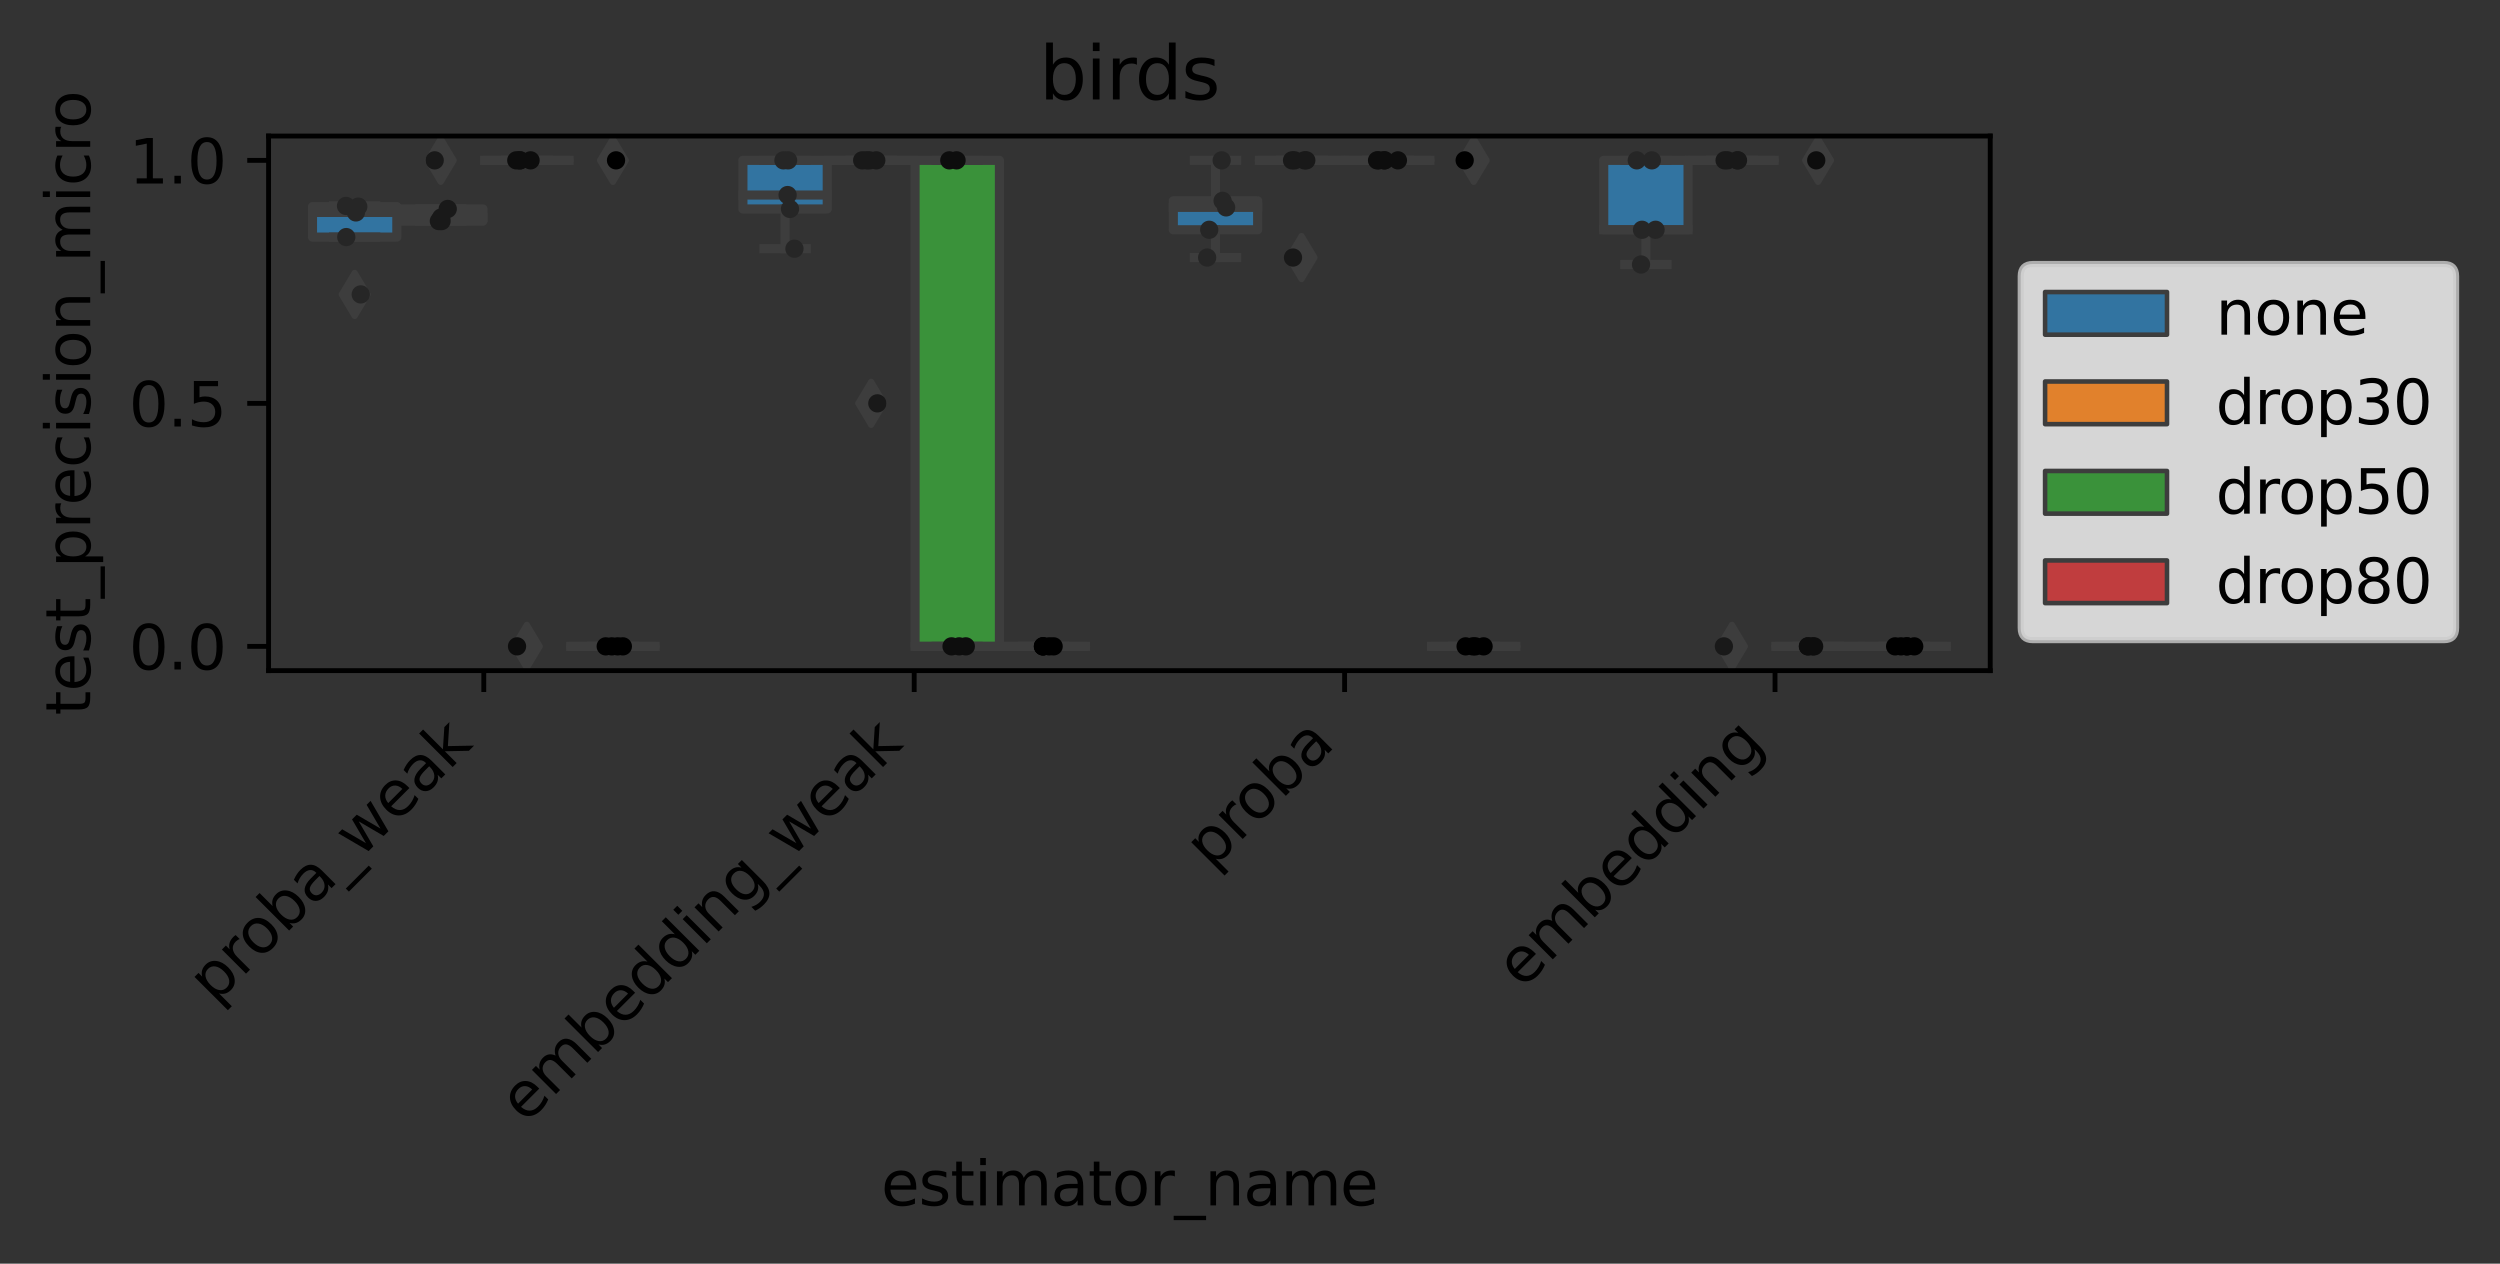 <?xml version="1.0" encoding="utf-8" standalone="no"?>
<!DOCTYPE svg PUBLIC "-//W3C//DTD SVG 1.1//EN"
  "http://www.w3.org/Graphics/SVG/1.1/DTD/svg11.dtd">
<svg xmlns:xlink="http://www.w3.org/1999/xlink" width="410.115pt" height="207.303pt" viewBox="0 0 410.115 207.303" xmlns="http://www.w3.org/2000/svg" version="1.1">
 <rect x="0" y="0" width="410.115" height="207.303" fill="#333333" stroke="none"/>
 <defs>
  <style type="text/css">*{stroke-linejoin: round; stroke-linecap: butt}</style>
 </defs>
 <g id="figure_1">
  <g id="patch_1">
   <path d="M 0 207.303 
L 410.115 207.303 
L 410.115 0 
L 0 0 
L 0 207.303 
z
" style="fill: none"/>
  </g>
  <g id="axes_1">
   <g id="patch_2">
    <path d="M 44.059 110.018 
L 326.488 110.018 
L 326.488 22.318 
L 44.059 22.318 
L 44.059 110.018 
z
" style="fill: none"/>
   </g>
   <g id="patch_3">
    <path d="M 51.261 38.893 
L 65.1 38.893 
L 65.1 33.898 
L 51.261 33.898 
L 51.261 38.893 
z
" clip-path="url(#pdf5a4c533c)" style="fill: #3274a1; stroke: #3d3d3d; stroke-width: 1.5; stroke-linejoin: miter"/>
   </g>
   <g id="patch_4">
    <path d="M 65.383 36.27 
L 79.222 36.27 
L 79.222 34.277 
L 65.383 34.277 
L 65.383 36.27 
z
" clip-path="url(#pdf5a4c533c)" style="fill: #e1812c; stroke: #3d3d3d; stroke-width: 1.5; stroke-linejoin: miter"/>
   </g>
   <g id="patch_5">
    <path d="M 79.504 26.304 
L 93.343 26.304 
L 93.343 26.304 
L 79.504 26.304 
L 79.504 26.304 
z
" clip-path="url(#pdf5a4c533c)" style="fill: #3a923a; stroke: #3d3d3d; stroke-width: 1.5; stroke-linejoin: miter"/>
   </g>
   <g id="patch_6">
    <path d="M 93.626 106.032 
L 107.465 106.032 
L 107.465 106.032 
L 93.626 106.032 
L 93.626 106.032 
z
" clip-path="url(#pdf5a4c533c)" style="fill: #c03d3e; stroke: #3d3d3d; stroke-width: 1.5; stroke-linejoin: miter"/>
   </g>
   <g id="patch_7">
    <path d="M 121.868 34.277 
L 135.708 34.277 
L 135.708 26.304 
L 121.868 26.304 
L 121.868 34.277 
z
" clip-path="url(#pdf5a4c533c)" style="fill: #3274a1; stroke: #3d3d3d; stroke-width: 1.5; stroke-linejoin: miter"/>
   </g>
   <g id="patch_8">
    <path d="M 135.99 26.304 
L 149.829 26.304 
L 149.829 26.304 
L 135.99 26.304 
L 135.99 26.304 
z
" clip-path="url(#pdf5a4c533c)" style="fill: #e1812c; stroke: #3d3d3d; stroke-width: 1.5; stroke-linejoin: miter"/>
   </g>
   <g id="patch_9">
    <path d="M 150.111 106.032 
L 163.95 106.032 
L 163.95 26.304 
L 150.111 26.304 
L 150.111 106.032 
z
" clip-path="url(#pdf5a4c533c)" style="fill: #3a923a; stroke: #3d3d3d; stroke-width: 1.5; stroke-linejoin: miter"/>
   </g>
   <g id="patch_10">
    <path d="M 164.233 106.032 
L 178.072 106.032 
L 178.072 106.032 
L 164.233 106.032 
L 164.233 106.032 
z
" clip-path="url(#pdf5a4c533c)" style="fill: #c03d3e; stroke: #3d3d3d; stroke-width: 1.5; stroke-linejoin: miter"/>
   </g>
   <g id="patch_11">
    <path d="M 192.476 37.694 
L 206.315 37.694 
L 206.315 32.948 
L 192.476 32.948 
L 192.476 37.694 
z
" clip-path="url(#pdf5a4c533c)" style="fill: #3274a1; stroke: #3d3d3d; stroke-width: 1.5; stroke-linejoin: miter"/>
   </g>
   <g id="patch_12">
    <path d="M 206.597 26.304 
L 220.436 26.304 
L 220.436 26.304 
L 206.597 26.304 
L 206.597 26.304 
z
" clip-path="url(#pdf5a4c533c)" style="fill: #e1812c; stroke: #3d3d3d; stroke-width: 1.5; stroke-linejoin: miter"/>
   </g>
   <g id="patch_13">
    <path d="M 220.719 26.304 
L 234.558 26.304 
L 234.558 26.304 
L 220.719 26.304 
L 220.719 26.304 
z
" clip-path="url(#pdf5a4c533c)" style="fill: #3a923a; stroke: #3d3d3d; stroke-width: 1.5; stroke-linejoin: miter"/>
   </g>
   <g id="patch_14">
    <path d="M 234.84 106.032 
L 248.679 106.032 
L 248.679 106.032 
L 234.84 106.032 
L 234.84 106.032 
z
" clip-path="url(#pdf5a4c533c)" style="fill: #c03d3e; stroke: #3d3d3d; stroke-width: 1.5; stroke-linejoin: miter"/>
   </g>
   <g id="patch_15">
    <path d="M 263.083 37.694 
L 276.922 37.694 
L 276.922 26.304 
L 263.083 26.304 
L 263.083 37.694 
z
" clip-path="url(#pdf5a4c533c)" style="fill: #3274a1; stroke: #3d3d3d; stroke-width: 1.5; stroke-linejoin: miter"/>
   </g>
   <g id="patch_16">
    <path d="M 277.204 26.304 
L 291.043 26.304 
L 291.043 26.304 
L 277.204 26.304 
L 277.204 26.304 
z
" clip-path="url(#pdf5a4c533c)" style="fill: #e1812c; stroke: #3d3d3d; stroke-width: 1.5; stroke-linejoin: miter"/>
   </g>
   <g id="patch_17">
    <path d="M 291.326 106.032 
L 305.165 106.032 
L 305.165 106.032 
L 291.326 106.032 
L 291.326 106.032 
z
" clip-path="url(#pdf5a4c533c)" style="fill: #3a923a; stroke: #3d3d3d; stroke-width: 1.5; stroke-linejoin: miter"/>
   </g>
   <g id="patch_18">
    <path d="M 305.447 106.032 
L 319.286 106.032 
L 319.286 106.032 
L 305.447 106.032 
L 305.447 106.032 
z
" clip-path="url(#pdf5a4c533c)" style="fill: #c03d3e; stroke: #3d3d3d; stroke-width: 1.5; stroke-linejoin: miter"/>
   </g>
   <g id="patch_19">
    <path d="M 79.363 106.032 
L 79.363 106.032 
L 79.363 106.032 
L 79.363 106.032 
z
" clip-path="url(#pdf5a4c533c)" style="fill: #3274a1; stroke: #3d3d3d; stroke-width: 0.75; stroke-linejoin: miter"/>
   </g>
   <g id="patch_20">
    <path d="M 79.363 106.032 
L 79.363 106.032 
L 79.363 106.032 
L 79.363 106.032 
z
" clip-path="url(#pdf5a4c533c)" style="fill: #e1812c; stroke: #3d3d3d; stroke-width: 0.75; stroke-linejoin: miter"/>
   </g>
   <g id="patch_21">
    <path d="M 79.363 106.032 
L 79.363 106.032 
L 79.363 106.032 
L 79.363 106.032 
z
" clip-path="url(#pdf5a4c533c)" style="fill: #3a923a; stroke: #3d3d3d; stroke-width: 0.75; stroke-linejoin: miter"/>
   </g>
   <g id="patch_22">
    <path d="M 79.363 106.032 
L 79.363 106.032 
L 79.363 106.032 
L 79.363 106.032 
z
" clip-path="url(#pdf5a4c533c)" style="fill: #c03d3e; stroke: #3d3d3d; stroke-width: 0.75; stroke-linejoin: miter"/>
   </g>
   <g id="matplotlib.axis_1">
    <g id="xtick_1">
     <g id="line2d_1">
      <defs>
       <path id="mc5eb3bd3e2" d="M 0 0 
L 0 3.5 
" style="stroke: #000000; stroke-width: 0.8"/>
      </defs>
      <g>
       <use xlink:href="#mc5eb3bd3e2" x="79.363" y="110.018" style="stroke: #000000; stroke-width: 0.8"/>
      </g>
     </g>
     <g id="text_1">
      <!-- proba_weak -->
      <g transform="translate(35.213 164.874) rotate(-45) scale(0.1 -0.1)">
       <defs>
        <path id="DejaVuSans-70" d="M 1159 525 
L 1159 -1331 
L 581 -1331 
L 581 3500 
L 1159 3500 
L 1159 2969 
Q 1341 3281 1617 3432 
Q 1894 3584 2278 3584 
Q 2916 3584 3314 3078 
Q 3713 2572 3713 1747 
Q 3713 922 3314 415 
Q 2916 -91 2278 -91 
Q 1894 -91 1617 61 
Q 1341 213 1159 525 
z
M 3116 1747 
Q 3116 2381 2855 2742 
Q 2594 3103 2138 3103 
Q 1681 3103 1420 2742 
Q 1159 2381 1159 1747 
Q 1159 1113 1420 752 
Q 1681 391 2138 391 
Q 2594 391 2855 752 
Q 3116 1113 3116 1747 
z
" transform="scale(0.016)"/>
        <path id="DejaVuSans-72" d="M 2631 2963 
Q 2534 3019 2420 3045 
Q 2306 3072 2169 3072 
Q 1681 3072 1420 2755 
Q 1159 2438 1159 1844 
L 1159 0 
L 581 0 
L 581 3500 
L 1159 3500 
L 1159 2956 
Q 1341 3275 1631 3429 
Q 1922 3584 2338 3584 
Q 2397 3584 2469 3576 
Q 2541 3569 2628 3553 
L 2631 2963 
z
" transform="scale(0.016)"/>
        <path id="DejaVuSans-6f" d="M 1959 3097 
Q 1497 3097 1228 2736 
Q 959 2375 959 1747 
Q 959 1119 1226 758 
Q 1494 397 1959 397 
Q 2419 397 2687 759 
Q 2956 1122 2956 1747 
Q 2956 2369 2687 2733 
Q 2419 3097 1959 3097 
z
M 1959 3584 
Q 2709 3584 3137 3096 
Q 3566 2609 3566 1747 
Q 3566 888 3137 398 
Q 2709 -91 1959 -91 
Q 1206 -91 779 398 
Q 353 888 353 1747 
Q 353 2609 779 3096 
Q 1206 3584 1959 3584 
z
" transform="scale(0.016)"/>
        <path id="DejaVuSans-62" d="M 3116 1747 
Q 3116 2381 2855 2742 
Q 2594 3103 2138 3103 
Q 1681 3103 1420 2742 
Q 1159 2381 1159 1747 
Q 1159 1113 1420 752 
Q 1681 391 2138 391 
Q 2594 391 2855 752 
Q 3116 1113 3116 1747 
z
M 1159 2969 
Q 1341 3281 1617 3432 
Q 1894 3584 2278 3584 
Q 2916 3584 3314 3078 
Q 3713 2572 3713 1747 
Q 3713 922 3314 415 
Q 2916 -91 2278 -91 
Q 1894 -91 1617 61 
Q 1341 213 1159 525 
L 1159 0 
L 581 0 
L 581 4863 
L 1159 4863 
L 1159 2969 
z
" transform="scale(0.016)"/>
        <path id="DejaVuSans-61" d="M 2194 1759 
Q 1497 1759 1228 1600 
Q 959 1441 959 1056 
Q 959 750 1161 570 
Q 1363 391 1709 391 
Q 2188 391 2477 730 
Q 2766 1069 2766 1631 
L 2766 1759 
L 2194 1759 
z
M 3341 1997 
L 3341 0 
L 2766 0 
L 2766 531 
Q 2569 213 2275 61 
Q 1981 -91 1556 -91 
Q 1019 -91 701 211 
Q 384 513 384 1019 
Q 384 1609 779 1909 
Q 1175 2209 1959 2209 
L 2766 2209 
L 2766 2266 
Q 2766 2663 2505 2880 
Q 2244 3097 1772 3097 
Q 1472 3097 1187 3025 
Q 903 2953 641 2809 
L 641 3341 
Q 956 3463 1253 3523 
Q 1550 3584 1831 3584 
Q 2591 3584 2966 3190 
Q 3341 2797 3341 1997 
z
" transform="scale(0.016)"/>
        <path id="DejaVuSans-5f" d="M 3263 -1063 
L 3263 -1509 
L -63 -1509 
L -63 -1063 
L 3263 -1063 
z
" transform="scale(0.016)"/>
        <path id="DejaVuSans-77" d="M 269 3500 
L 844 3500 
L 1563 769 
L 2278 3500 
L 2956 3500 
L 3675 769 
L 4391 3500 
L 4966 3500 
L 4050 0 
L 3372 0 
L 2619 2869 
L 1863 0 
L 1184 0 
L 269 3500 
z
" transform="scale(0.016)"/>
        <path id="DejaVuSans-65" d="M 3597 1894 
L 3597 1613 
L 953 1613 
Q 991 1019 1311 708 
Q 1631 397 2203 397 
Q 2534 397 2845 478 
Q 3156 559 3463 722 
L 3463 178 
Q 3153 47 2828 -22 
Q 2503 -91 2169 -91 
Q 1331 -91 842 396 
Q 353 884 353 1716 
Q 353 2575 817 3079 
Q 1281 3584 2069 3584 
Q 2775 3584 3186 3129 
Q 3597 2675 3597 1894 
z
M 3022 2063 
Q 3016 2534 2758 2815 
Q 2500 3097 2075 3097 
Q 1594 3097 1305 2825 
Q 1016 2553 972 2059 
L 3022 2063 
z
" transform="scale(0.016)"/>
        <path id="DejaVuSans-6b" d="M 581 4863 
L 1159 4863 
L 1159 1991 
L 2875 3500 
L 3609 3500 
L 1753 1863 
L 3688 0 
L 2938 0 
L 1159 1709 
L 1159 0 
L 581 0 
L 581 4863 
z
" transform="scale(0.016)"/>
       </defs>
       <use xlink:href="#DejaVuSans-70"/>
       <use xlink:href="#DejaVuSans-72" x="63.477"/>
       <use xlink:href="#DejaVuSans-6f" x="102.34"/>
       <use xlink:href="#DejaVuSans-62" x="163.521"/>
       <use xlink:href="#DejaVuSans-61" x="226.998"/>
       <use xlink:href="#DejaVuSans-5f" x="288.277"/>
       <use xlink:href="#DejaVuSans-77" x="338.277"/>
       <use xlink:href="#DejaVuSans-65" x="420.064"/>
       <use xlink:href="#DejaVuSans-61" x="481.588"/>
       <use xlink:href="#DejaVuSans-6b" x="542.867"/>
      </g>
     </g>
    </g>
    <g id="xtick_2">
     <g id="line2d_2">
      <g>
       <use xlink:href="#mc5eb3bd3e2" x="149.97" y="110.018" style="stroke: #000000; stroke-width: 0.8"/>
      </g>
     </g>
     <g id="text_2">
      <!-- embedding_weak -->
      <g transform="translate(86.215 184.479) rotate(-45) scale(0.1 -0.1)">
       <defs>
        <path id="DejaVuSans-6d" d="M 3328 2828 
Q 3544 3216 3844 3400 
Q 4144 3584 4550 3584 
Q 5097 3584 5394 3201 
Q 5691 2819 5691 2113 
L 5691 0 
L 5113 0 
L 5113 2094 
Q 5113 2597 4934 2840 
Q 4756 3084 4391 3084 
Q 3944 3084 3684 2787 
Q 3425 2491 3425 1978 
L 3425 0 
L 2847 0 
L 2847 2094 
Q 2847 2600 2669 2842 
Q 2491 3084 2119 3084 
Q 1678 3084 1418 2786 
Q 1159 2488 1159 1978 
L 1159 0 
L 581 0 
L 581 3500 
L 1159 3500 
L 1159 2956 
Q 1356 3278 1631 3431 
Q 1906 3584 2284 3584 
Q 2666 3584 2933 3390 
Q 3200 3197 3328 2828 
z
" transform="scale(0.016)"/>
        <path id="DejaVuSans-64" d="M 2906 2969 
L 2906 4863 
L 3481 4863 
L 3481 0 
L 2906 0 
L 2906 525 
Q 2725 213 2448 61 
Q 2172 -91 1784 -91 
Q 1150 -91 751 415 
Q 353 922 353 1747 
Q 353 2572 751 3078 
Q 1150 3584 1784 3584 
Q 2172 3584 2448 3432 
Q 2725 3281 2906 2969 
z
M 947 1747 
Q 947 1113 1208 752 
Q 1469 391 1925 391 
Q 2381 391 2643 752 
Q 2906 1113 2906 1747 
Q 2906 2381 2643 2742 
Q 2381 3103 1925 3103 
Q 1469 3103 1208 2742 
Q 947 2381 947 1747 
z
" transform="scale(0.016)"/>
        <path id="DejaVuSans-69" d="M 603 3500 
L 1178 3500 
L 1178 0 
L 603 0 
L 603 3500 
z
M 603 4863 
L 1178 4863 
L 1178 4134 
L 603 4134 
L 603 4863 
z
" transform="scale(0.016)"/>
        <path id="DejaVuSans-6e" d="M 3513 2113 
L 3513 0 
L 2938 0 
L 2938 2094 
Q 2938 2591 2744 2837 
Q 2550 3084 2163 3084 
Q 1697 3084 1428 2787 
Q 1159 2491 1159 1978 
L 1159 0 
L 581 0 
L 581 3500 
L 1159 3500 
L 1159 2956 
Q 1366 3272 1645 3428 
Q 1925 3584 2291 3584 
Q 2894 3584 3203 3211 
Q 3513 2838 3513 2113 
z
" transform="scale(0.016)"/>
        <path id="DejaVuSans-67" d="M 2906 1791 
Q 2906 2416 2648 2759 
Q 2391 3103 1925 3103 
Q 1463 3103 1205 2759 
Q 947 2416 947 1791 
Q 947 1169 1205 825 
Q 1463 481 1925 481 
Q 2391 481 2648 825 
Q 2906 1169 2906 1791 
z
M 3481 434 
Q 3481 -459 3084 -895 
Q 2688 -1331 1869 -1331 
Q 1566 -1331 1297 -1286 
Q 1028 -1241 775 -1147 
L 775 -588 
Q 1028 -725 1275 -790 
Q 1522 -856 1778 -856 
Q 2344 -856 2625 -561 
Q 2906 -266 2906 331 
L 2906 616 
Q 2728 306 2450 153 
Q 2172 0 1784 0 
Q 1141 0 747 490 
Q 353 981 353 1791 
Q 353 2603 747 3093 
Q 1141 3584 1784 3584 
Q 2172 3584 2450 3431 
Q 2728 3278 2906 2969 
L 2906 3500 
L 3481 3500 
L 3481 434 
z
" transform="scale(0.016)"/>
       </defs>
       <use xlink:href="#DejaVuSans-65"/>
       <use xlink:href="#DejaVuSans-6d" x="61.523"/>
       <use xlink:href="#DejaVuSans-62" x="158.936"/>
       <use xlink:href="#DejaVuSans-65" x="222.412"/>
       <use xlink:href="#DejaVuSans-64" x="283.936"/>
       <use xlink:href="#DejaVuSans-64" x="347.412"/>
       <use xlink:href="#DejaVuSans-69" x="410.889"/>
       <use xlink:href="#DejaVuSans-6e" x="438.672"/>
       <use xlink:href="#DejaVuSans-67" x="502.051"/>
       <use xlink:href="#DejaVuSans-5f" x="565.527"/>
       <use xlink:href="#DejaVuSans-77" x="615.527"/>
       <use xlink:href="#DejaVuSans-65" x="697.314"/>
       <use xlink:href="#DejaVuSans-61" x="758.838"/>
       <use xlink:href="#DejaVuSans-6b" x="820.117"/>
      </g>
     </g>
    </g>
    <g id="xtick_3">
     <g id="line2d_3">
      <g>
       <use xlink:href="#mc5eb3bd3e2" x="220.577" y="110.018" style="stroke: #000000; stroke-width: 0.8"/>
      </g>
     </g>
     <g id="text_3">
      <!-- proba -->
      <g transform="translate(198.721 142.777) rotate(-45) scale(0.1 -0.1)">
       <use xlink:href="#DejaVuSans-70"/>
       <use xlink:href="#DejaVuSans-72" x="63.477"/>
       <use xlink:href="#DejaVuSans-6f" x="102.34"/>
       <use xlink:href="#DejaVuSans-62" x="163.521"/>
       <use xlink:href="#DejaVuSans-61" x="226.998"/>
      </g>
     </g>
    </g>
    <g id="xtick_4">
     <g id="line2d_4">
      <g>
       <use xlink:href="#mc5eb3bd3e2" x="291.185" y="110.018" style="stroke: #000000; stroke-width: 0.8"/>
      </g>
     </g>
     <g id="text_4">
      <!-- embedding -->
      <g transform="translate(249.723 162.382) rotate(-45) scale(0.1 -0.1)">
       <use xlink:href="#DejaVuSans-65"/>
       <use xlink:href="#DejaVuSans-6d" x="61.523"/>
       <use xlink:href="#DejaVuSans-62" x="158.936"/>
       <use xlink:href="#DejaVuSans-65" x="222.412"/>
       <use xlink:href="#DejaVuSans-64" x="283.936"/>
       <use xlink:href="#DejaVuSans-64" x="347.412"/>
       <use xlink:href="#DejaVuSans-69" x="410.889"/>
       <use xlink:href="#DejaVuSans-6e" x="438.672"/>
       <use xlink:href="#DejaVuSans-67" x="502.051"/>
      </g>
     </g>
    </g>
    <g id="text_5">
     <!-- estimator_name -->
     <g transform="translate(144.554 197.745) scale(0.1 -0.1)">
      <defs>
       <path id="DejaVuSans-73" d="M 2834 3397 
L 2834 2853 
Q 2591 2978 2328 3040 
Q 2066 3103 1784 3103 
Q 1356 3103 1142 2972 
Q 928 2841 928 2578 
Q 928 2378 1081 2264 
Q 1234 2150 1697 2047 
L 1894 2003 
Q 2506 1872 2764 1633 
Q 3022 1394 3022 966 
Q 3022 478 2636 193 
Q 2250 -91 1575 -91 
Q 1294 -91 989 -36 
Q 684 19 347 128 
L 347 722 
Q 666 556 975 473 
Q 1284 391 1588 391 
Q 1994 391 2212 530 
Q 2431 669 2431 922 
Q 2431 1156 2273 1281 
Q 2116 1406 1581 1522 
L 1381 1569 
Q 847 1681 609 1914 
Q 372 2147 372 2553 
Q 372 3047 722 3315 
Q 1072 3584 1716 3584 
Q 2034 3584 2315 3537 
Q 2597 3491 2834 3397 
z
" transform="scale(0.016)"/>
       <path id="DejaVuSans-74" d="M 1172 4494 
L 1172 3500 
L 2356 3500 
L 2356 3053 
L 1172 3053 
L 1172 1153 
Q 1172 725 1289 603 
Q 1406 481 1766 481 
L 2356 481 
L 2356 0 
L 1766 0 
Q 1100 0 847 248 
Q 594 497 594 1153 
L 594 3053 
L 172 3053 
L 172 3500 
L 594 3500 
L 594 4494 
L 1172 4494 
z
" transform="scale(0.016)"/>
      </defs>
      <use xlink:href="#DejaVuSans-65"/>
      <use xlink:href="#DejaVuSans-73" x="61.523"/>
      <use xlink:href="#DejaVuSans-74" x="113.623"/>
      <use xlink:href="#DejaVuSans-69" x="152.832"/>
      <use xlink:href="#DejaVuSans-6d" x="180.615"/>
      <use xlink:href="#DejaVuSans-61" x="278.027"/>
      <use xlink:href="#DejaVuSans-74" x="339.307"/>
      <use xlink:href="#DejaVuSans-6f" x="378.516"/>
      <use xlink:href="#DejaVuSans-72" x="439.697"/>
      <use xlink:href="#DejaVuSans-5f" x="480.811"/>
      <use xlink:href="#DejaVuSans-6e" x="530.811"/>
      <use xlink:href="#DejaVuSans-61" x="594.189"/>
      <use xlink:href="#DejaVuSans-6d" x="655.469"/>
      <use xlink:href="#DejaVuSans-65" x="752.881"/>
     </g>
    </g>
   </g>
   <g id="matplotlib.axis_2">
    <g id="ytick_1">
     <g id="line2d_5">
      <defs>
       <path id="m3e295c683b" d="M 0 0 
L -3.5 0 
" style="stroke: #000000; stroke-width: 0.8"/>
      </defs>
      <g>
       <use xlink:href="#m3e295c683b" x="44.059" y="106.032" style="stroke: #000000; stroke-width: 0.8"/>
      </g>
     </g>
     <g id="text_6">
      <!-- 0.0 -->
      <g transform="translate(21.156 109.831) scale(0.1 -0.1)">
       <defs>
        <path id="DejaVuSans-30" d="M 2034 4250 
Q 1547 4250 1301 3770 
Q 1056 3291 1056 2328 
Q 1056 1369 1301 889 
Q 1547 409 2034 409 
Q 2525 409 2770 889 
Q 3016 1369 3016 2328 
Q 3016 3291 2770 3770 
Q 2525 4250 2034 4250 
z
M 2034 4750 
Q 2819 4750 3233 4129 
Q 3647 3509 3647 2328 
Q 3647 1150 3233 529 
Q 2819 -91 2034 -91 
Q 1250 -91 836 529 
Q 422 1150 422 2328 
Q 422 3509 836 4129 
Q 1250 4750 2034 4750 
z
" transform="scale(0.016)"/>
        <path id="DejaVuSans-2e" d="M 684 794 
L 1344 794 
L 1344 0 
L 684 0 
L 684 794 
z
" transform="scale(0.016)"/>
       </defs>
       <use xlink:href="#DejaVuSans-30"/>
       <use xlink:href="#DejaVuSans-2e" x="63.623"/>
       <use xlink:href="#DejaVuSans-30" x="95.41"/>
      </g>
     </g>
    </g>
    <g id="ytick_2">
     <g id="line2d_6">
      <g>
       <use xlink:href="#m3e295c683b" x="44.059" y="66.168" style="stroke: #000000; stroke-width: 0.8"/>
      </g>
     </g>
     <g id="text_7">
      <!-- 0.5 -->
      <g transform="translate(21.156 69.967) scale(0.1 -0.1)">
       <defs>
        <path id="DejaVuSans-35" d="M 691 4666 
L 3169 4666 
L 3169 4134 
L 1269 4134 
L 1269 2991 
Q 1406 3038 1543 3061 
Q 1681 3084 1819 3084 
Q 2600 3084 3056 2656 
Q 3513 2228 3513 1497 
Q 3513 744 3044 326 
Q 2575 -91 1722 -91 
Q 1428 -91 1123 -41 
Q 819 9 494 109 
L 494 744 
Q 775 591 1075 516 
Q 1375 441 1709 441 
Q 2250 441 2565 725 
Q 2881 1009 2881 1497 
Q 2881 1984 2565 2268 
Q 2250 2553 1709 2553 
Q 1456 2553 1204 2497 
Q 953 2441 691 2322 
L 691 4666 
z
" transform="scale(0.016)"/>
       </defs>
       <use xlink:href="#DejaVuSans-30"/>
       <use xlink:href="#DejaVuSans-2e" x="63.623"/>
       <use xlink:href="#DejaVuSans-35" x="95.41"/>
      </g>
     </g>
    </g>
    <g id="ytick_3">
     <g id="line2d_7">
      <g>
       <use xlink:href="#m3e295c683b" x="44.059" y="26.304" style="stroke: #000000; stroke-width: 0.8"/>
      </g>
     </g>
     <g id="text_8">
      <!-- 1.0 -->
      <g transform="translate(21.156 30.104) scale(0.1 -0.1)">
       <defs>
        <path id="DejaVuSans-31" d="M 794 531 
L 1825 531 
L 1825 4091 
L 703 3866 
L 703 4441 
L 1819 4666 
L 2450 4666 
L 2450 531 
L 3481 531 
L 3481 0 
L 794 0 
L 794 531 
z
" transform="scale(0.016)"/>
       </defs>
       <use xlink:href="#DejaVuSans-31"/>
       <use xlink:href="#DejaVuSans-2e" x="63.623"/>
       <use xlink:href="#DejaVuSans-30" x="95.41"/>
      </g>
     </g>
    </g>
    <g id="text_9">
     <!-- test_precision_micro -->
     <g transform="translate(14.798 117.335) rotate(-90) scale(0.1 -0.1)">
      <defs>
       <path id="DejaVuSans-63" d="M 3122 3366 
L 3122 2828 
Q 2878 2963 2633 3030 
Q 2388 3097 2138 3097 
Q 1578 3097 1268 2742 
Q 959 2388 959 1747 
Q 959 1106 1268 751 
Q 1578 397 2138 397 
Q 2388 397 2633 464 
Q 2878 531 3122 666 
L 3122 134 
Q 2881 22 2623 -34 
Q 2366 -91 2075 -91 
Q 1284 -91 818 406 
Q 353 903 353 1747 
Q 353 2603 823 3093 
Q 1294 3584 2113 3584 
Q 2378 3584 2631 3529 
Q 2884 3475 3122 3366 
z
" transform="scale(0.016)"/>
      </defs>
      <use xlink:href="#DejaVuSans-74"/>
      <use xlink:href="#DejaVuSans-65" x="39.209"/>
      <use xlink:href="#DejaVuSans-73" x="100.732"/>
      <use xlink:href="#DejaVuSans-74" x="152.832"/>
      <use xlink:href="#DejaVuSans-5f" x="192.041"/>
      <use xlink:href="#DejaVuSans-70" x="242.041"/>
      <use xlink:href="#DejaVuSans-72" x="305.518"/>
      <use xlink:href="#DejaVuSans-65" x="344.381"/>
      <use xlink:href="#DejaVuSans-63" x="405.904"/>
      <use xlink:href="#DejaVuSans-69" x="460.885"/>
      <use xlink:href="#DejaVuSans-73" x="488.668"/>
      <use xlink:href="#DejaVuSans-69" x="540.768"/>
      <use xlink:href="#DejaVuSans-6f" x="568.551"/>
      <use xlink:href="#DejaVuSans-6e" x="629.732"/>
      <use xlink:href="#DejaVuSans-5f" x="693.111"/>
      <use xlink:href="#DejaVuSans-6d" x="743.111"/>
      <use xlink:href="#DejaVuSans-69" x="840.523"/>
      <use xlink:href="#DejaVuSans-63" x="868.307"/>
      <use xlink:href="#DejaVuSans-72" x="923.287"/>
      <use xlink:href="#DejaVuSans-6f" x="962.15"/>
     </g>
    </g>
   </g>
   <g id="line2d_8">
    <path d="M 58.181 38.893 
L 58.181 38.893 
" clip-path="url(#pdf5a4c533c)" style="fill: none; stroke: #3d3d3d; stroke-width: 1.5; stroke-linecap: square"/>
   </g>
   <g id="line2d_9">
    <path d="M 58.181 33.898 
L 58.181 33.779 
" clip-path="url(#pdf5a4c533c)" style="fill: none; stroke: #3d3d3d; stroke-width: 1.5; stroke-linecap: square"/>
   </g>
   <g id="line2d_10">
    <path d="M 54.721 38.893 
L 61.641 38.893 
" clip-path="url(#pdf5a4c533c)" style="fill: none; stroke: #3d3d3d; stroke-width: 1.5; stroke-linecap: square"/>
   </g>
   <g id="line2d_11">
    <path d="M 54.721 33.779 
L 61.641 33.779 
" clip-path="url(#pdf5a4c533c)" style="fill: none; stroke: #3d3d3d; stroke-width: 1.5; stroke-linecap: square"/>
   </g>
   <g id="line2d_12">
    <defs>
     <path id="m3e312603fb" d="M -0 3.536 
L 2.121 0 
L -0 -3.536 
L -2.121 -0 
z
" style="stroke: #3d3d3d; stroke-linejoin: miter"/>
    </defs>
    <g clip-path="url(#pdf5a4c533c)">
     <use xlink:href="#m3e312603fb" x="58.181" y="48.298" style="fill: #3d3d3d; stroke: #3d3d3d; stroke-linejoin: miter"/>
    </g>
   </g>
   <g id="line2d_13">
    <path d="M 72.302 36.27 
L 72.302 36.27 
" clip-path="url(#pdf5a4c533c)" style="fill: none; stroke: #3d3d3d; stroke-width: 1.5; stroke-linecap: square"/>
   </g>
   <g id="line2d_14">
    <path d="M 72.302 34.277 
L 72.302 34.277 
" clip-path="url(#pdf5a4c533c)" style="fill: none; stroke: #3d3d3d; stroke-width: 1.5; stroke-linecap: square"/>
   </g>
   <g id="line2d_15">
    <path d="M 68.842 36.27 
L 75.762 36.27 
" clip-path="url(#pdf5a4c533c)" style="fill: none; stroke: #3d3d3d; stroke-width: 1.5; stroke-linecap: square"/>
   </g>
   <g id="line2d_16">
    <path d="M 68.842 34.277 
L 75.762 34.277 
" clip-path="url(#pdf5a4c533c)" style="fill: none; stroke: #3d3d3d; stroke-width: 1.5; stroke-linecap: square"/>
   </g>
   <g id="line2d_17">
    <g clip-path="url(#pdf5a4c533c)">
     <use xlink:href="#m3e312603fb" x="72.302" y="26.304" style="fill: #3d3d3d; stroke: #3d3d3d; stroke-linejoin: miter"/>
    </g>
   </g>
   <g id="line2d_18">
    <path d="M 86.424 26.304 
L 86.424 26.304 
" clip-path="url(#pdf5a4c533c)" style="fill: none; stroke: #3d3d3d; stroke-width: 1.5; stroke-linecap: square"/>
   </g>
   <g id="line2d_19">
    <path d="M 86.424 26.304 
L 86.424 26.304 
" clip-path="url(#pdf5a4c533c)" style="fill: none; stroke: #3d3d3d; stroke-width: 1.5; stroke-linecap: square"/>
   </g>
   <g id="line2d_20">
    <path d="M 82.964 26.304 
L 89.883 26.304 
" clip-path="url(#pdf5a4c533c)" style="fill: none; stroke: #3d3d3d; stroke-width: 1.5; stroke-linecap: square"/>
   </g>
   <g id="line2d_21">
    <path d="M 82.964 26.304 
L 89.883 26.304 
" clip-path="url(#pdf5a4c533c)" style="fill: none; stroke: #3d3d3d; stroke-width: 1.5; stroke-linecap: square"/>
   </g>
   <g id="line2d_22">
    <g clip-path="url(#pdf5a4c533c)">
     <use xlink:href="#m3e312603fb" x="86.424" y="106.032" style="fill: #3d3d3d; stroke: #3d3d3d; stroke-linejoin: miter"/>
    </g>
   </g>
   <g id="line2d_23">
    <path d="M 100.545 106.032 
L 100.545 106.032 
" clip-path="url(#pdf5a4c533c)" style="fill: none; stroke: #3d3d3d; stroke-width: 1.5; stroke-linecap: square"/>
   </g>
   <g id="line2d_24">
    <path d="M 100.545 106.032 
L 100.545 106.032 
" clip-path="url(#pdf5a4c533c)" style="fill: none; stroke: #3d3d3d; stroke-width: 1.5; stroke-linecap: square"/>
   </g>
   <g id="line2d_25">
    <path d="M 97.085 106.032 
L 104.005 106.032 
" clip-path="url(#pdf5a4c533c)" style="fill: none; stroke: #3d3d3d; stroke-width: 1.5; stroke-linecap: square"/>
   </g>
   <g id="line2d_26">
    <path d="M 97.085 106.032 
L 104.005 106.032 
" clip-path="url(#pdf5a4c533c)" style="fill: none; stroke: #3d3d3d; stroke-width: 1.5; stroke-linecap: square"/>
   </g>
   <g id="line2d_27">
    <g clip-path="url(#pdf5a4c533c)">
     <use xlink:href="#m3e312603fb" x="100.545" y="26.304" style="fill: #3d3d3d; stroke: #3d3d3d; stroke-linejoin: miter"/>
    </g>
   </g>
   <g id="line2d_28">
    <path d="M 128.788 34.277 
L 128.788 40.8 
" clip-path="url(#pdf5a4c533c)" style="fill: none; stroke: #3d3d3d; stroke-width: 1.5; stroke-linecap: square"/>
   </g>
   <g id="line2d_29">
    <path d="M 128.788 26.304 
L 128.788 26.304 
" clip-path="url(#pdf5a4c533c)" style="fill: none; stroke: #3d3d3d; stroke-width: 1.5; stroke-linecap: square"/>
   </g>
   <g id="line2d_30">
    <path d="M 125.328 40.8 
L 132.248 40.8 
" clip-path="url(#pdf5a4c533c)" style="fill: none; stroke: #3d3d3d; stroke-width: 1.5; stroke-linecap: square"/>
   </g>
   <g id="line2d_31">
    <path d="M 125.328 26.304 
L 132.248 26.304 
" clip-path="url(#pdf5a4c533c)" style="fill: none; stroke: #3d3d3d; stroke-width: 1.5; stroke-linecap: square"/>
   </g>
   <g id="line2d_32"/>
   <g id="line2d_33">
    <path d="M 142.909 26.304 
L 142.909 26.304 
" clip-path="url(#pdf5a4c533c)" style="fill: none; stroke: #3d3d3d; stroke-width: 1.5; stroke-linecap: square"/>
   </g>
   <g id="line2d_34">
    <path d="M 142.909 26.304 
L 142.909 26.304 
" clip-path="url(#pdf5a4c533c)" style="fill: none; stroke: #3d3d3d; stroke-width: 1.5; stroke-linecap: square"/>
   </g>
   <g id="line2d_35">
    <path d="M 139.45 26.304 
L 146.369 26.304 
" clip-path="url(#pdf5a4c533c)" style="fill: none; stroke: #3d3d3d; stroke-width: 1.5; stroke-linecap: square"/>
   </g>
   <g id="line2d_36">
    <path d="M 139.45 26.304 
L 146.369 26.304 
" clip-path="url(#pdf5a4c533c)" style="fill: none; stroke: #3d3d3d; stroke-width: 1.5; stroke-linecap: square"/>
   </g>
   <g id="line2d_37">
    <g clip-path="url(#pdf5a4c533c)">
     <use xlink:href="#m3e312603fb" x="142.909" y="66.168" style="fill: #3d3d3d; stroke: #3d3d3d; stroke-linejoin: miter"/>
    </g>
   </g>
   <g id="line2d_38">
    <path d="M 157.031 106.032 
L 157.031 106.032 
" clip-path="url(#pdf5a4c533c)" style="fill: none; stroke: #3d3d3d; stroke-width: 1.5; stroke-linecap: square"/>
   </g>
   <g id="line2d_39">
    <path d="M 157.031 26.304 
L 157.031 26.304 
" clip-path="url(#pdf5a4c533c)" style="fill: none; stroke: #3d3d3d; stroke-width: 1.5; stroke-linecap: square"/>
   </g>
   <g id="line2d_40">
    <path d="M 153.571 106.032 
L 160.491 106.032 
" clip-path="url(#pdf5a4c533c)" style="fill: none; stroke: #3d3d3d; stroke-width: 1.5; stroke-linecap: square"/>
   </g>
   <g id="line2d_41">
    <path d="M 153.571 26.304 
L 160.491 26.304 
" clip-path="url(#pdf5a4c533c)" style="fill: none; stroke: #3d3d3d; stroke-width: 1.5; stroke-linecap: square"/>
   </g>
   <g id="line2d_42"/>
   <g id="line2d_43">
    <path d="M 171.152 106.032 
L 171.152 106.032 
" clip-path="url(#pdf5a4c533c)" style="fill: none; stroke: #3d3d3d; stroke-width: 1.5; stroke-linecap: square"/>
   </g>
   <g id="line2d_44">
    <path d="M 171.152 106.032 
L 171.152 106.032 
" clip-path="url(#pdf5a4c533c)" style="fill: none; stroke: #3d3d3d; stroke-width: 1.5; stroke-linecap: square"/>
   </g>
   <g id="line2d_45">
    <path d="M 167.693 106.032 
L 174.612 106.032 
" clip-path="url(#pdf5a4c533c)" style="fill: none; stroke: #3d3d3d; stroke-width: 1.5; stroke-linecap: square"/>
   </g>
   <g id="line2d_46">
    <path d="M 167.693 106.032 
L 174.612 106.032 
" clip-path="url(#pdf5a4c533c)" style="fill: none; stroke: #3d3d3d; stroke-width: 1.5; stroke-linecap: square"/>
   </g>
   <g id="line2d_47"/>
   <g id="line2d_48">
    <path d="M 199.395 37.694 
L 199.395 42.25 
" clip-path="url(#pdf5a4c533c)" style="fill: none; stroke: #3d3d3d; stroke-width: 1.5; stroke-linecap: square"/>
   </g>
   <g id="line2d_49">
    <path d="M 199.395 32.948 
L 199.395 26.304 
" clip-path="url(#pdf5a4c533c)" style="fill: none; stroke: #3d3d3d; stroke-width: 1.5; stroke-linecap: square"/>
   </g>
   <g id="line2d_50">
    <path d="M 195.935 42.25 
L 202.855 42.25 
" clip-path="url(#pdf5a4c533c)" style="fill: none; stroke: #3d3d3d; stroke-width: 1.5; stroke-linecap: square"/>
   </g>
   <g id="line2d_51">
    <path d="M 195.935 26.304 
L 202.855 26.304 
" clip-path="url(#pdf5a4c533c)" style="fill: none; stroke: #3d3d3d; stroke-width: 1.5; stroke-linecap: square"/>
   </g>
   <g id="line2d_52"/>
   <g id="line2d_53">
    <path d="M 213.517 26.304 
L 213.517 26.304 
" clip-path="url(#pdf5a4c533c)" style="fill: none; stroke: #3d3d3d; stroke-width: 1.5; stroke-linecap: square"/>
   </g>
   <g id="line2d_54">
    <path d="M 213.517 26.304 
L 213.517 26.304 
" clip-path="url(#pdf5a4c533c)" style="fill: none; stroke: #3d3d3d; stroke-width: 1.5; stroke-linecap: square"/>
   </g>
   <g id="line2d_55">
    <path d="M 210.057 26.304 
L 216.976 26.304 
" clip-path="url(#pdf5a4c533c)" style="fill: none; stroke: #3d3d3d; stroke-width: 1.5; stroke-linecap: square"/>
   </g>
   <g id="line2d_56">
    <path d="M 210.057 26.304 
L 216.976 26.304 
" clip-path="url(#pdf5a4c533c)" style="fill: none; stroke: #3d3d3d; stroke-width: 1.5; stroke-linecap: square"/>
   </g>
   <g id="line2d_57">
    <g clip-path="url(#pdf5a4c533c)">
     <use xlink:href="#m3e312603fb" x="213.517" y="42.25" style="fill: #3d3d3d; stroke: #3d3d3d; stroke-linejoin: miter"/>
    </g>
   </g>
   <g id="line2d_58">
    <path d="M 227.638 26.304 
L 227.638 26.304 
" clip-path="url(#pdf5a4c533c)" style="fill: none; stroke: #3d3d3d; stroke-width: 1.5; stroke-linecap: square"/>
   </g>
   <g id="line2d_59">
    <path d="M 227.638 26.304 
L 227.638 26.304 
" clip-path="url(#pdf5a4c533c)" style="fill: none; stroke: #3d3d3d; stroke-width: 1.5; stroke-linecap: square"/>
   </g>
   <g id="line2d_60">
    <path d="M 224.178 26.304 
L 231.098 26.304 
" clip-path="url(#pdf5a4c533c)" style="fill: none; stroke: #3d3d3d; stroke-width: 1.5; stroke-linecap: square"/>
   </g>
   <g id="line2d_61">
    <path d="M 224.178 26.304 
L 231.098 26.304 
" clip-path="url(#pdf5a4c533c)" style="fill: none; stroke: #3d3d3d; stroke-width: 1.5; stroke-linecap: square"/>
   </g>
   <g id="line2d_62"/>
   <g id="line2d_63">
    <path d="M 241.76 106.032 
L 241.76 106.032 
" clip-path="url(#pdf5a4c533c)" style="fill: none; stroke: #3d3d3d; stroke-width: 1.5; stroke-linecap: square"/>
   </g>
   <g id="line2d_64">
    <path d="M 241.76 106.032 
L 241.76 106.032 
" clip-path="url(#pdf5a4c533c)" style="fill: none; stroke: #3d3d3d; stroke-width: 1.5; stroke-linecap: square"/>
   </g>
   <g id="line2d_65">
    <path d="M 238.3 106.032 
L 245.219 106.032 
" clip-path="url(#pdf5a4c533c)" style="fill: none; stroke: #3d3d3d; stroke-width: 1.5; stroke-linecap: square"/>
   </g>
   <g id="line2d_66">
    <path d="M 238.3 106.032 
L 245.219 106.032 
" clip-path="url(#pdf5a4c533c)" style="fill: none; stroke: #3d3d3d; stroke-width: 1.5; stroke-linecap: square"/>
   </g>
   <g id="line2d_67">
    <g clip-path="url(#pdf5a4c533c)">
     <use xlink:href="#m3e312603fb" x="241.76" y="26.304" style="fill: #3d3d3d; stroke: #3d3d3d; stroke-linejoin: miter"/>
    </g>
   </g>
   <g id="line2d_68">
    <path d="M 270.002 37.694 
L 270.002 43.389 
" clip-path="url(#pdf5a4c533c)" style="fill: none; stroke: #3d3d3d; stroke-width: 1.5; stroke-linecap: square"/>
   </g>
   <g id="line2d_69">
    <path d="M 270.002 26.304 
L 270.002 26.304 
" clip-path="url(#pdf5a4c533c)" style="fill: none; stroke: #3d3d3d; stroke-width: 1.5; stroke-linecap: square"/>
   </g>
   <g id="line2d_70">
    <path d="M 266.543 43.389 
L 273.462 43.389 
" clip-path="url(#pdf5a4c533c)" style="fill: none; stroke: #3d3d3d; stroke-width: 1.5; stroke-linecap: square"/>
   </g>
   <g id="line2d_71">
    <path d="M 266.543 26.304 
L 273.462 26.304 
" clip-path="url(#pdf5a4c533c)" style="fill: none; stroke: #3d3d3d; stroke-width: 1.5; stroke-linecap: square"/>
   </g>
   <g id="line2d_72"/>
   <g id="line2d_73">
    <path d="M 284.124 26.304 
L 284.124 26.304 
" clip-path="url(#pdf5a4c533c)" style="fill: none; stroke: #3d3d3d; stroke-width: 1.5; stroke-linecap: square"/>
   </g>
   <g id="line2d_74">
    <path d="M 284.124 26.304 
L 284.124 26.304 
" clip-path="url(#pdf5a4c533c)" style="fill: none; stroke: #3d3d3d; stroke-width: 1.5; stroke-linecap: square"/>
   </g>
   <g id="line2d_75">
    <path d="M 280.664 26.304 
L 287.584 26.304 
" clip-path="url(#pdf5a4c533c)" style="fill: none; stroke: #3d3d3d; stroke-width: 1.5; stroke-linecap: square"/>
   </g>
   <g id="line2d_76">
    <path d="M 280.664 26.304 
L 287.584 26.304 
" clip-path="url(#pdf5a4c533c)" style="fill: none; stroke: #3d3d3d; stroke-width: 1.5; stroke-linecap: square"/>
   </g>
   <g id="line2d_77">
    <g clip-path="url(#pdf5a4c533c)">
     <use xlink:href="#m3e312603fb" x="284.124" y="106.032" style="fill: #3d3d3d; stroke: #3d3d3d; stroke-linejoin: miter"/>
    </g>
   </g>
   <g id="line2d_78">
    <path d="M 298.245 106.032 
L 298.245 106.032 
" clip-path="url(#pdf5a4c533c)" style="fill: none; stroke: #3d3d3d; stroke-width: 1.5; stroke-linecap: square"/>
   </g>
   <g id="line2d_79">
    <path d="M 298.245 106.032 
L 298.245 106.032 
" clip-path="url(#pdf5a4c533c)" style="fill: none; stroke: #3d3d3d; stroke-width: 1.5; stroke-linecap: square"/>
   </g>
   <g id="line2d_80">
    <path d="M 294.785 106.032 
L 301.705 106.032 
" clip-path="url(#pdf5a4c533c)" style="fill: none; stroke: #3d3d3d; stroke-width: 1.5; stroke-linecap: square"/>
   </g>
   <g id="line2d_81">
    <path d="M 294.785 106.032 
L 301.705 106.032 
" clip-path="url(#pdf5a4c533c)" style="fill: none; stroke: #3d3d3d; stroke-width: 1.5; stroke-linecap: square"/>
   </g>
   <g id="line2d_82">
    <g clip-path="url(#pdf5a4c533c)">
     <use xlink:href="#m3e312603fb" x="298.245" y="26.304" style="fill: #3d3d3d; stroke: #3d3d3d; stroke-linejoin: miter"/>
    </g>
   </g>
   <g id="line2d_83">
    <path d="M 312.367 106.032 
L 312.367 106.032 
" clip-path="url(#pdf5a4c533c)" style="fill: none; stroke: #3d3d3d; stroke-width: 1.5; stroke-linecap: square"/>
   </g>
   <g id="line2d_84">
    <path d="M 312.367 106.032 
L 312.367 106.032 
" clip-path="url(#pdf5a4c533c)" style="fill: none; stroke: #3d3d3d; stroke-width: 1.5; stroke-linecap: square"/>
   </g>
   <g id="line2d_85">
    <path d="M 308.907 106.032 
L 315.826 106.032 
" clip-path="url(#pdf5a4c533c)" style="fill: none; stroke: #3d3d3d; stroke-width: 1.5; stroke-linecap: square"/>
   </g>
   <g id="line2d_86">
    <path d="M 308.907 106.032 
L 315.826 106.032 
" clip-path="url(#pdf5a4c533c)" style="fill: none; stroke: #3d3d3d; stroke-width: 1.5; stroke-linecap: square"/>
   </g>
   <g id="line2d_87"/>
   <g id="line2d_88">
    <path d="M 51.261 34.847 
L 65.1 34.847 
" clip-path="url(#pdf5a4c533c)" style="fill: none; stroke: #3d3d3d; stroke-width: 1.5; stroke-linecap: square"/>
   </g>
   <g id="line2d_89">
    <path d="M 65.383 35.684 
L 79.222 35.684 
" clip-path="url(#pdf5a4c533c)" style="fill: none; stroke: #3d3d3d; stroke-width: 1.5; stroke-linecap: square"/>
   </g>
   <g id="line2d_90">
    <path d="M 79.504 26.304 
L 93.343 26.304 
" clip-path="url(#pdf5a4c533c)" style="fill: none; stroke: #3d3d3d; stroke-width: 1.5; stroke-linecap: square"/>
   </g>
   <g id="line2d_91">
    <path d="M 93.626 106.032 
L 107.465 106.032 
" clip-path="url(#pdf5a4c533c)" style="fill: none; stroke: #3d3d3d; stroke-width: 1.5; stroke-linecap: square"/>
   </g>
   <g id="line2d_92">
    <path d="M 121.868 31.999 
L 135.708 31.999 
" clip-path="url(#pdf5a4c533c)" style="fill: none; stroke: #3d3d3d; stroke-width: 1.5; stroke-linecap: square"/>
   </g>
   <g id="line2d_93">
    <path d="M 135.99 26.304 
L 149.829 26.304 
" clip-path="url(#pdf5a4c533c)" style="fill: none; stroke: #3d3d3d; stroke-width: 1.5; stroke-linecap: square"/>
   </g>
   <g id="line2d_94">
    <path d="M 150.111 106.032 
L 163.95 106.032 
" clip-path="url(#pdf5a4c533c)" style="fill: none; stroke: #3d3d3d; stroke-width: 1.5; stroke-linecap: square"/>
   </g>
   <g id="line2d_95">
    <path d="M 164.233 106.032 
L 178.072 106.032 
" clip-path="url(#pdf5a4c533c)" style="fill: none; stroke: #3d3d3d; stroke-width: 1.5; stroke-linecap: square"/>
   </g>
   <g id="line2d_96">
    <path d="M 192.476 34.02 
L 206.315 34.02 
" clip-path="url(#pdf5a4c533c)" style="fill: none; stroke: #3d3d3d; stroke-width: 1.5; stroke-linecap: square"/>
   </g>
   <g id="line2d_97">
    <path d="M 206.597 26.304 
L 220.436 26.304 
" clip-path="url(#pdf5a4c533c)" style="fill: none; stroke: #3d3d3d; stroke-width: 1.5; stroke-linecap: square"/>
   </g>
   <g id="line2d_98">
    <path d="M 220.719 26.304 
L 234.558 26.304 
" clip-path="url(#pdf5a4c533c)" style="fill: none; stroke: #3d3d3d; stroke-width: 1.5; stroke-linecap: square"/>
   </g>
   <g id="line2d_99">
    <path d="M 234.84 106.032 
L 248.679 106.032 
" clip-path="url(#pdf5a4c533c)" style="fill: none; stroke: #3d3d3d; stroke-width: 1.5; stroke-linecap: square"/>
   </g>
   <g id="line2d_100">
    <path d="M 263.083 37.694 
L 276.922 37.694 
" clip-path="url(#pdf5a4c533c)" style="fill: none; stroke: #3d3d3d; stroke-width: 1.5; stroke-linecap: square"/>
   </g>
   <g id="line2d_101">
    <path d="M 277.204 26.304 
L 291.043 26.304 
" clip-path="url(#pdf5a4c533c)" style="fill: none; stroke: #3d3d3d; stroke-width: 1.5; stroke-linecap: square"/>
   </g>
   <g id="line2d_102">
    <path d="M 291.326 106.032 
L 305.165 106.032 
" clip-path="url(#pdf5a4c533c)" style="fill: none; stroke: #3d3d3d; stroke-width: 1.5; stroke-linecap: square"/>
   </g>
   <g id="line2d_103">
    <path d="M 305.447 106.032 
L 319.286 106.032 
" clip-path="url(#pdf5a4c533c)" style="fill: none; stroke: #3d3d3d; stroke-width: 1.5; stroke-linecap: square"/>
   </g>
   <g id="patch_23">
    <path d="M 44.059 110.018 
L 44.059 22.318 
" style="fill: none; stroke: #000000; stroke-width: 0.8; stroke-linejoin: miter; stroke-linecap: square"/>
   </g>
   <g id="patch_24">
    <path d="M 326.488 110.018 
L 326.488 22.318 
" style="fill: none; stroke: #000000; stroke-width: 0.8; stroke-linejoin: miter; stroke-linecap: square"/>
   </g>
   <g id="patch_25">
    <path d="M 44.059 110.018 
L 326.488 110.018 
" style="fill: none; stroke: #000000; stroke-width: 0.8; stroke-linejoin: miter; stroke-linecap: square"/>
   </g>
   <g id="patch_26">
    <path d="M 44.059 22.318 
L 326.488 22.318 
" style="fill: none; stroke: #000000; stroke-width: 0.8; stroke-linejoin: miter; stroke-linecap: square"/>
   </g>
   <g id="PathCollection_1">
    <defs>
     <path id="C0_0_b03c9e540b" d="M 0 1.5 
C 0.398 1.5 0.779 1.342 1.061 1.061 
C 1.342 0.779 1.5 0.398 1.5 -0 
C 1.5 -0.398 1.342 -0.779 1.061 -1.061 
C 0.779 -1.342 0.398 -1.5 0 -1.5 
C -0.398 -1.5 -0.779 -1.342 -1.061 -1.061 
C -1.342 -0.779 -1.5 -0.398 -1.5 0 
C -1.5 0.398 -1.342 0.779 -1.061 1.061 
C -0.779 1.342 -0.398 1.5 0 1.5 
z
"/>
    </defs>
    <g clip-path="url(#pdf5a4c533c)">
     <use xlink:href="#C0_0_b03c9e540b" x="58.775" y="33.898" style="fill: #262626"/>
    </g>
    <g clip-path="url(#pdf5a4c533c)">
     <use xlink:href="#C0_0_b03c9e540b" x="59.182" y="48.298" style="fill: #262626"/>
    </g>
    <g clip-path="url(#pdf5a4c533c)">
     <use xlink:href="#C0_0_b03c9e540b" x="56.805" y="38.893" style="fill: #262626"/>
    </g>
    <g clip-path="url(#pdf5a4c533c)">
     <use xlink:href="#C0_0_b03c9e540b" x="58.384" y="34.847" style="fill: #262626"/>
    </g>
    <g clip-path="url(#pdf5a4c533c)">
     <use xlink:href="#C0_0_b03c9e540b" x="56.764" y="33.779" style="fill: #262626"/>
    </g>
   </g>
   <g id="PathCollection_2">
    <defs>
     <path id="C1_0_541de6ab74" d="M 0 1.5 
C 0.398 1.5 0.779 1.342 1.061 1.061 
C 1.342 0.779 1.5 0.398 1.5 -0 
C 1.5 -0.398 1.342 -0.779 1.061 -1.061 
C 0.779 -1.342 0.398 -1.5 0 -1.5 
C -0.398 -1.5 -0.779 -1.342 -1.061 -1.061 
C -1.342 -0.779 -1.5 -0.398 -1.5 0 
C -1.5 0.398 -1.342 0.779 -1.061 1.061 
C -0.779 1.342 -0.398 1.5 0 1.5 
z
"/>
    </defs>
    <g clip-path="url(#pdf5a4c533c)">
     <use xlink:href="#C1_0_541de6ab74" x="73.449" y="34.277" style="fill: #191919"/>
    </g>
    <g clip-path="url(#pdf5a4c533c)">
     <use xlink:href="#C1_0_541de6ab74" x="71.309" y="26.304" style="fill: #191919"/>
    </g>
    <g clip-path="url(#pdf5a4c533c)">
     <use xlink:href="#C1_0_541de6ab74" x="72.374" y="35.684" style="fill: #191919"/>
    </g>
    <g clip-path="url(#pdf5a4c533c)">
     <use xlink:href="#C1_0_541de6ab74" x="71.997" y="36.27" style="fill: #191919"/>
    </g>
    <g clip-path="url(#pdf5a4c533c)">
     <use xlink:href="#C1_0_541de6ab74" x="72.436" y="36.27" style="fill: #191919"/>
    </g>
   </g>
   <g id="PathCollection_3">
    <defs>
     <path id="C2_0_4e0c78ef79" d="M 0 1.5 
C 0.398 1.5 0.779 1.342 1.061 1.061 
C 1.342 0.779 1.5 0.398 1.5 -0 
C 1.5 -0.398 1.342 -0.779 1.061 -1.061 
C 0.779 -1.342 0.398 -1.5 0 -1.5 
C -0.398 -1.5 -0.779 -1.342 -1.061 -1.061 
C -1.342 -0.779 -1.5 -0.398 -1.5 0 
C -1.5 0.398 -1.342 0.779 -1.061 1.061 
C -0.779 1.342 -0.398 1.5 0 1.5 
z
"/>
    </defs>
    <g clip-path="url(#pdf5a4c533c)">
     <use xlink:href="#C2_0_4e0c78ef79" x="87.037" y="26.304" style="fill: #0d0d0d"/>
    </g>
    <g clip-path="url(#pdf5a4c533c)">
     <use xlink:href="#C2_0_4e0c78ef79" x="85.31" y="26.304" style="fill: #0d0d0d"/>
    </g>
    <g clip-path="url(#pdf5a4c533c)">
     <use xlink:href="#C2_0_4e0c78ef79" x="84.817" y="106.032" style="fill: #0d0d0d"/>
    </g>
    <g clip-path="url(#pdf5a4c533c)">
     <use xlink:href="#C2_0_4e0c78ef79" x="84.694" y="26.304" style="fill: #0d0d0d"/>
    </g>
    <g clip-path="url(#pdf5a4c533c)">
     <use xlink:href="#C2_0_4e0c78ef79" x="85.28" y="26.304" style="fill: #0d0d0d"/>
    </g>
   </g>
   <g id="PathCollection_4">
    <defs>
     <path id="C3_0_4e6b3b6a28" d="M 0 1.5 
C 0.398 1.5 0.779 1.342 1.061 1.061 
C 1.342 0.779 1.5 0.398 1.5 -0 
C 1.5 -0.398 1.342 -0.779 1.061 -1.061 
C 0.779 -1.342 0.398 -1.5 0 -1.5 
C -0.398 -1.5 -0.779 -1.342 -1.061 -1.061 
C -1.342 -0.779 -1.5 -0.398 -1.5 0 
C -1.5 0.398 -1.342 0.779 -1.061 1.061 
C -0.779 1.342 -0.398 1.5 0 1.5 
z
"/>
    </defs>
    <g clip-path="url(#pdf5a4c533c)">
     <use xlink:href="#C3_0_4e6b3b6a28" x="100.36" y="106.032"/>
    </g>
    <g clip-path="url(#pdf5a4c533c)">
     <use xlink:href="#C3_0_4e6b3b6a28" x="101.057" y="26.304"/>
    </g>
    <g clip-path="url(#pdf5a4c533c)">
     <use xlink:href="#C3_0_4e6b3b6a28" x="99.366" y="106.032"/>
    </g>
    <g clip-path="url(#pdf5a4c533c)">
     <use xlink:href="#C3_0_4e6b3b6a28" x="101.323" y="106.032"/>
    </g>
    <g clip-path="url(#pdf5a4c533c)">
     <use xlink:href="#C3_0_4e6b3b6a28" x="102.176" y="106.032"/>
    </g>
   </g>
   <g id="PathCollection_5">
    <defs>
     <path id="C4_0_066df6df5e" d="M 0 1.5 
C 0.398 1.5 0.779 1.342 1.061 1.061 
C 1.342 0.779 1.5 0.398 1.5 -0 
C 1.5 -0.398 1.342 -0.779 1.061 -1.061 
C 0.779 -1.342 0.398 -1.5 0 -1.5 
C -0.398 -1.5 -0.779 -1.342 -1.061 -1.061 
C -1.342 -0.779 -1.5 -0.398 -1.5 0 
C -1.5 0.398 -1.342 0.779 -1.061 1.061 
C -0.779 1.342 -0.398 1.5 0 1.5 
z
"/>
    </defs>
    <g clip-path="url(#pdf5a4c533c)">
     <use xlink:href="#C4_0_066df6df5e" x="130.327" y="40.8" style="fill: #262626"/>
    </g>
    <g clip-path="url(#pdf5a4c533c)">
     <use xlink:href="#C4_0_066df6df5e" x="129.204" y="31.999" style="fill: #262626"/>
    </g>
    <g clip-path="url(#pdf5a4c533c)">
     <use xlink:href="#C4_0_066df6df5e" x="128.517" y="26.304" style="fill: #262626"/>
    </g>
    <g clip-path="url(#pdf5a4c533c)">
     <use xlink:href="#C4_0_066df6df5e" x="129.285" y="26.304" style="fill: #262626"/>
    </g>
    <g clip-path="url(#pdf5a4c533c)">
     <use xlink:href="#C4_0_066df6df5e" x="129.598" y="34.277" style="fill: #262626"/>
    </g>
   </g>
   <g id="PathCollection_6">
    <defs>
     <path id="C5_0_297f0dd54d" d="M 0 1.5 
C 0.398 1.5 0.779 1.342 1.061 1.061 
C 1.342 0.779 1.5 0.398 1.5 -0 
C 1.5 -0.398 1.342 -0.779 1.061 -1.061 
C 0.779 -1.342 0.398 -1.5 0 -1.5 
C -0.398 -1.5 -0.779 -1.342 -1.061 -1.061 
C -1.342 -0.779 -1.5 -0.398 -1.5 0 
C -1.5 0.398 -1.342 0.779 -1.061 1.061 
C -0.779 1.342 -0.398 1.5 0 1.5 
z
"/>
    </defs>
    <g clip-path="url(#pdf5a4c533c)">
     <use xlink:href="#C5_0_297f0dd54d" x="143.924" y="66.168" style="fill: #191919"/>
    </g>
    <g clip-path="url(#pdf5a4c533c)">
     <use xlink:href="#C5_0_297f0dd54d" x="142.152" y="26.304" style="fill: #191919"/>
    </g>
    <g clip-path="url(#pdf5a4c533c)">
     <use xlink:href="#C5_0_297f0dd54d" x="142.637" y="26.304" style="fill: #191919"/>
    </g>
    <g clip-path="url(#pdf5a4c533c)">
     <use xlink:href="#C5_0_297f0dd54d" x="143.752" y="26.304" style="fill: #191919"/>
    </g>
    <g clip-path="url(#pdf5a4c533c)">
     <use xlink:href="#C5_0_297f0dd54d" x="141.435" y="26.304" style="fill: #191919"/>
    </g>
   </g>
   <g id="PathCollection_7">
    <defs>
     <path id="C6_0_be499fc105" d="M 0 1.5 
C 0.398 1.5 0.779 1.342 1.061 1.061 
C 1.342 0.779 1.5 0.398 1.5 -0 
C 1.5 -0.398 1.342 -0.779 1.061 -1.061 
C 0.779 -1.342 0.398 -1.5 0 -1.5 
C -0.398 -1.5 -0.779 -1.342 -1.061 -1.061 
C -1.342 -0.779 -1.5 -0.398 -1.5 0 
C -1.5 0.398 -1.342 0.779 -1.061 1.061 
C -0.779 1.342 -0.398 1.5 0 1.5 
z
"/>
    </defs>
    <g clip-path="url(#pdf5a4c533c)">
     <use xlink:href="#C6_0_be499fc105" x="156.918" y="26.304" style="fill: #0d0d0d"/>
    </g>
    <g clip-path="url(#pdf5a4c533c)">
     <use xlink:href="#C6_0_be499fc105" x="156.096" y="106.032" style="fill: #0d0d0d"/>
    </g>
    <g clip-path="url(#pdf5a4c533c)">
     <use xlink:href="#C6_0_be499fc105" x="155.731" y="26.304" style="fill: #0d0d0d"/>
    </g>
    <g clip-path="url(#pdf5a4c533c)">
     <use xlink:href="#C6_0_be499fc105" x="157.349" y="106.032" style="fill: #0d0d0d"/>
    </g>
    <g clip-path="url(#pdf5a4c533c)">
     <use xlink:href="#C6_0_be499fc105" x="158.435" y="106.032" style="fill: #0d0d0d"/>
    </g>
   </g>
   <g id="PathCollection_8">
    <defs>
     <path id="C7_0_7dbb4da5c3" d="M 0 1.5 
C 0.398 1.5 0.779 1.342 1.061 1.061 
C 1.342 0.779 1.5 0.398 1.5 -0 
C 1.5 -0.398 1.342 -0.779 1.061 -1.061 
C 0.779 -1.342 0.398 -1.5 0 -1.5 
C -0.398 -1.5 -0.779 -1.342 -1.061 -1.061 
C -1.342 -0.779 -1.5 -0.398 -1.5 0 
C -1.5 0.398 -1.342 0.779 -1.061 1.061 
C -0.779 1.342 -0.398 1.5 0 1.5 
z
"/>
    </defs>
    <g clip-path="url(#pdf5a4c533c)">
     <use xlink:href="#C7_0_7dbb4da5c3" x="171.086" y="106.032"/>
    </g>
    <g clip-path="url(#pdf5a4c533c)">
     <use xlink:href="#C7_0_7dbb4da5c3" x="172.116" y="106.032"/>
    </g>
    <g clip-path="url(#pdf5a4c533c)">
     <use xlink:href="#C7_0_7dbb4da5c3" x="171.1" y="106.032"/>
    </g>
    <g clip-path="url(#pdf5a4c533c)">
     <use xlink:href="#C7_0_7dbb4da5c3" x="172.843" y="106.032"/>
    </g>
    <g clip-path="url(#pdf5a4c533c)">
     <use xlink:href="#C7_0_7dbb4da5c3" x="171.125" y="106.032"/>
    </g>
   </g>
   <g id="PathCollection_9">
    <defs>
     <path id="C8_0_d323b733c5" d="M 0 1.5 
C 0.398 1.5 0.779 1.342 1.061 1.061 
C 1.342 0.779 1.5 0.398 1.5 -0 
C 1.5 -0.398 1.342 -0.779 1.061 -1.061 
C 0.779 -1.342 0.398 -1.5 0 -1.5 
C -0.398 -1.5 -0.779 -1.342 -1.061 -1.061 
C -1.342 -0.779 -1.5 -0.398 -1.5 0 
C -1.5 0.398 -1.342 0.779 -1.061 1.061 
C -0.779 1.342 -0.398 1.5 0 1.5 
z
"/>
    </defs>
    <g clip-path="url(#pdf5a4c533c)">
     <use xlink:href="#C8_0_d323b733c5" x="200.41" y="26.304" style="fill: #262626"/>
    </g>
    <g clip-path="url(#pdf5a4c533c)">
     <use xlink:href="#C8_0_d323b733c5" x="201.141" y="34.02" style="fill: #262626"/>
    </g>
    <g clip-path="url(#pdf5a4c533c)">
     <use xlink:href="#C8_0_d323b733c5" x="198.368" y="37.694" style="fill: #262626"/>
    </g>
    <g clip-path="url(#pdf5a4c533c)">
     <use xlink:href="#C8_0_d323b733c5" x="200.563" y="32.948" style="fill: #262626"/>
    </g>
    <g clip-path="url(#pdf5a4c533c)">
     <use xlink:href="#C8_0_d323b733c5" x="198.027" y="42.25" style="fill: #262626"/>
    </g>
   </g>
   <g id="PathCollection_10">
    <defs>
     <path id="C9_0_06907deca1" d="M 0 1.5 
C 0.398 1.5 0.779 1.342 1.061 1.061 
C 1.342 0.779 1.5 0.398 1.5 -0 
C 1.5 -0.398 1.342 -0.779 1.061 -1.061 
C 0.779 -1.342 0.398 -1.5 0 -1.5 
C -0.398 -1.5 -0.779 -1.342 -1.061 -1.061 
C -1.342 -0.779 -1.5 -0.398 -1.5 0 
C -1.5 0.398 -1.342 0.779 -1.061 1.061 
C -0.779 1.342 -0.398 1.5 0 1.5 
z
"/>
    </defs>
    <g clip-path="url(#pdf5a4c533c)">
     <use xlink:href="#C9_0_06907deca1" x="212.112" y="42.25" style="fill: #191919"/>
    </g>
    <g clip-path="url(#pdf5a4c533c)">
     <use xlink:href="#C9_0_06907deca1" x="211.953" y="26.304" style="fill: #191919"/>
    </g>
    <g clip-path="url(#pdf5a4c533c)">
     <use xlink:href="#C9_0_06907deca1" x="212.371" y="26.304" style="fill: #191919"/>
    </g>
    <g clip-path="url(#pdf5a4c533c)">
     <use xlink:href="#C9_0_06907deca1" x="213.989" y="26.304" style="fill: #191919"/>
    </g>
    <g clip-path="url(#pdf5a4c533c)">
     <use xlink:href="#C9_0_06907deca1" x="214.292" y="26.304" style="fill: #191919"/>
    </g>
   </g>
   <g id="PathCollection_11">
    <defs>
     <path id="Ca_0_a865885523" d="M 0 1.5 
C 0.398 1.5 0.779 1.342 1.061 1.061 
C 1.342 0.779 1.5 0.398 1.5 -0 
C 1.5 -0.398 1.342 -0.779 1.061 -1.061 
C 0.779 -1.342 0.398 -1.5 0 -1.5 
C -0.398 -1.5 -0.779 -1.342 -1.061 -1.061 
C -1.342 -0.779 -1.5 -0.398 -1.5 0 
C -1.5 0.398 -1.342 0.779 -1.061 1.061 
C -0.779 1.342 -0.398 1.5 0 1.5 
z
"/>
    </defs>
    <g clip-path="url(#pdf5a4c533c)">
     <use xlink:href="#Ca_0_a865885523" x="229.323" y="26.304" style="fill: #0d0d0d"/>
    </g>
    <g clip-path="url(#pdf5a4c533c)">
     <use xlink:href="#Ca_0_a865885523" x="225.901" y="26.304" style="fill: #0d0d0d"/>
    </g>
    <g clip-path="url(#pdf5a4c533c)">
     <use xlink:href="#Ca_0_a865885523" x="227.166" y="26.304" style="fill: #0d0d0d"/>
    </g>
    <g clip-path="url(#pdf5a4c533c)">
     <use xlink:href="#Ca_0_a865885523" x="226.157" y="26.304" style="fill: #0d0d0d"/>
    </g>
    <g clip-path="url(#pdf5a4c533c)">
     <use xlink:href="#Ca_0_a865885523" x="227.037" y="26.304" style="fill: #0d0d0d"/>
    </g>
   </g>
   <g id="PathCollection_12">
    <defs>
     <path id="Cb_0_3e9c8fb8fb" d="M 0 1.5 
C 0.398 1.5 0.779 1.342 1.061 1.061 
C 1.342 0.779 1.5 0.398 1.5 -0 
C 1.5 -0.398 1.342 -0.779 1.061 -1.061 
C 0.779 -1.342 0.398 -1.5 0 -1.5 
C -0.398 -1.5 -0.779 -1.342 -1.061 -1.061 
C -1.342 -0.779 -1.5 -0.398 -1.5 0 
C -1.5 0.398 -1.342 0.779 -1.061 1.061 
C -0.779 1.342 -0.398 1.5 0 1.5 
z
"/>
    </defs>
    <g clip-path="url(#pdf5a4c533c)">
     <use xlink:href="#Cb_0_3e9c8fb8fb" x="240.427" y="106.032"/>
    </g>
    <g clip-path="url(#pdf5a4c533c)">
     <use xlink:href="#Cb_0_3e9c8fb8fb" x="242.031" y="106.032"/>
    </g>
    <g clip-path="url(#pdf5a4c533c)">
     <use xlink:href="#Cb_0_3e9c8fb8fb" x="240.274" y="26.304"/>
    </g>
    <g clip-path="url(#pdf5a4c533c)">
     <use xlink:href="#Cb_0_3e9c8fb8fb" x="241.613" y="106.032"/>
    </g>
    <g clip-path="url(#pdf5a4c533c)">
     <use xlink:href="#Cb_0_3e9c8fb8fb" x="243.376" y="106.032"/>
    </g>
   </g>
   <g id="PathCollection_13">
    <defs>
     <path id="Cc_0_e37e45633e" d="M 0 1.5 
C 0.398 1.5 0.779 1.342 1.061 1.061 
C 1.342 0.779 1.5 0.398 1.5 -0 
C 1.5 -0.398 1.342 -0.779 1.061 -1.061 
C 0.779 -1.342 0.398 -1.5 0 -1.5 
C -0.398 -1.5 -0.779 -1.342 -1.061 -1.061 
C -1.342 -0.779 -1.5 -0.398 -1.5 0 
C -1.5 0.398 -1.342 0.779 -1.061 1.061 
C -0.779 1.342 -0.398 1.5 0 1.5 
z
"/>
    </defs>
    <g clip-path="url(#pdf5a4c533c)">
     <use xlink:href="#Cc_0_e37e45633e" x="271.591" y="37.694" style="fill: #262626"/>
    </g>
    <g clip-path="url(#pdf5a4c533c)">
     <use xlink:href="#Cc_0_e37e45633e" x="269.202" y="43.389" style="fill: #262626"/>
    </g>
    <g clip-path="url(#pdf5a4c533c)">
     <use xlink:href="#Cc_0_e37e45633e" x="268.505" y="26.304" style="fill: #262626"/>
    </g>
    <g clip-path="url(#pdf5a4c533c)">
     <use xlink:href="#Cc_0_e37e45633e" x="270.978" y="26.304" style="fill: #262626"/>
    </g>
    <g clip-path="url(#pdf5a4c533c)">
     <use xlink:href="#Cc_0_e37e45633e" x="269.364" y="37.694" style="fill: #262626"/>
    </g>
   </g>
   <g id="PathCollection_14">
    <defs>
     <path id="Cd_0_94c849380c" d="M 0 1.5 
C 0.398 1.5 0.779 1.342 1.061 1.061 
C 1.342 0.779 1.5 0.398 1.5 -0 
C 1.5 -0.398 1.342 -0.779 1.061 -1.061 
C 0.779 -1.342 0.398 -1.5 0 -1.5 
C -0.398 -1.5 -0.779 -1.342 -1.061 -1.061 
C -1.342 -0.779 -1.5 -0.398 -1.5 0 
C -1.5 0.398 -1.342 0.779 -1.061 1.061 
C -0.779 1.342 -0.398 1.5 0 1.5 
z
"/>
    </defs>
    <g clip-path="url(#pdf5a4c533c)">
     <use xlink:href="#Cd_0_94c849380c" x="282.914" y="26.304" style="fill: #191919"/>
    </g>
    <g clip-path="url(#pdf5a4c533c)">
     <use xlink:href="#Cd_0_94c849380c" x="282.797" y="106.032" style="fill: #191919"/>
    </g>
    <g clip-path="url(#pdf5a4c533c)">
     <use xlink:href="#Cd_0_94c849380c" x="283.383" y="26.304" style="fill: #191919"/>
    </g>
    <g clip-path="url(#pdf5a4c533c)">
     <use xlink:href="#Cd_0_94c849380c" x="284.987" y="26.304" style="fill: #191919"/>
    </g>
    <g clip-path="url(#pdf5a4c533c)">
     <use xlink:href="#Cd_0_94c849380c" x="285.114" y="26.304" style="fill: #191919"/>
    </g>
   </g>
   <g id="PathCollection_15">
    <defs>
     <path id="Ce_0_361b46e6f8" d="M 0 1.5 
C 0.398 1.5 0.779 1.342 1.061 1.061 
C 1.342 0.779 1.5 0.398 1.5 -0 
C 1.5 -0.398 1.342 -0.779 1.061 -1.061 
C 0.779 -1.342 0.398 -1.5 0 -1.5 
C -0.398 -1.5 -0.779 -1.342 -1.061 -1.061 
C -1.342 -0.779 -1.5 -0.398 -1.5 0 
C -1.5 0.398 -1.342 0.779 -1.061 1.061 
C -0.779 1.342 -0.398 1.5 0 1.5 
z
"/>
    </defs>
    <g clip-path="url(#pdf5a4c533c)">
     <use xlink:href="#Ce_0_361b46e6f8" x="297.946" y="26.304" style="fill: #0d0d0d"/>
    </g>
    <g clip-path="url(#pdf5a4c533c)">
     <use xlink:href="#Ce_0_361b46e6f8" x="296.601" y="106.032" style="fill: #0d0d0d"/>
    </g>
    <g clip-path="url(#pdf5a4c533c)">
     <use xlink:href="#Ce_0_361b46e6f8" x="296.578" y="106.032" style="fill: #0d0d0d"/>
    </g>
    <g clip-path="url(#pdf5a4c533c)">
     <use xlink:href="#Ce_0_361b46e6f8" x="297.342" y="106.032" style="fill: #0d0d0d"/>
    </g>
    <g clip-path="url(#pdf5a4c533c)">
     <use xlink:href="#Ce_0_361b46e6f8" x="297.603" y="106.032" style="fill: #0d0d0d"/>
    </g>
   </g>
   <g id="PathCollection_16">
    <defs>
     <path id="Cf_0_d9c8e71c5a" d="M 0 1.5 
C 0.398 1.5 0.779 1.342 1.061 1.061 
C 1.342 0.779 1.5 0.398 1.5 -0 
C 1.5 -0.398 1.342 -0.779 1.061 -1.061 
C 0.779 -1.342 0.398 -1.5 0 -1.5 
C -0.398 -1.5 -0.779 -1.342 -1.061 -1.061 
C -1.342 -0.779 -1.5 -0.398 -1.5 0 
C -1.5 0.398 -1.342 0.779 -1.061 1.061 
C -0.779 1.342 -0.398 1.5 0 1.5 
z
"/>
    </defs>
    <g clip-path="url(#pdf5a4c533c)">
     <use xlink:href="#Cf_0_d9c8e71c5a" x="312.827" y="106.032"/>
    </g>
    <g clip-path="url(#pdf5a4c533c)">
     <use xlink:href="#Cf_0_d9c8e71c5a" x="311.847" y="106.032"/>
    </g>
    <g clip-path="url(#pdf5a4c533c)">
     <use xlink:href="#Cf_0_d9c8e71c5a" x="310.888" y="106.032"/>
    </g>
    <g clip-path="url(#pdf5a4c533c)">
     <use xlink:href="#Cf_0_d9c8e71c5a" x="314.02" y="106.032"/>
    </g>
    <g clip-path="url(#pdf5a4c533c)">
     <use xlink:href="#Cf_0_d9c8e71c5a" x="312.818" y="106.032"/>
    </g>
   </g>
   <g id="text_10">
    <!-- birds -->
    <g transform="translate(170.502 16.318) scale(0.12 -0.12)">
     <use xlink:href="#DejaVuSans-62"/>
     <use xlink:href="#DejaVuSans-69" x="63.477"/>
     <use xlink:href="#DejaVuSans-72" x="91.26"/>
     <use xlink:href="#DejaVuSans-64" x="130.623"/>
     <use xlink:href="#DejaVuSans-73" x="194.1"/>
    </g>
   </g>
   <g id="legend_1">
    <g id="patch_27">
     <path d="M 333.488 105.018 
L 400.915 105.018 
Q 402.915 105.018 402.915 103.018 
L 402.915 45.306 
Q 402.915 43.306 400.915 43.306 
L 333.488 43.306 
Q 331.488 43.306 331.488 45.306 
L 331.488 103.018 
Q 331.488 105.018 333.488 105.018 
z
" style="fill: #ffffff; opacity: 0.8; stroke: #cccccc; stroke-linejoin: miter"/>
    </g>
    <g id="patch_28">
     <path d="M 335.488 54.904 
L 355.488 54.904 
L 355.488 47.904 
L 335.488 47.904 
z
" style="fill: #3274a1; stroke: #3d3d3d; stroke-width: 0.75; stroke-linejoin: miter"/>
    </g>
    <g id="text_11">
     <!-- none -->
     <g transform="translate(363.488 54.904) scale(0.1 -0.1)">
      <use xlink:href="#DejaVuSans-6e"/>
      <use xlink:href="#DejaVuSans-6f" x="63.379"/>
      <use xlink:href="#DejaVuSans-6e" x="124.561"/>
      <use xlink:href="#DejaVuSans-65" x="187.939"/>
     </g>
    </g>
    <g id="patch_29">
     <path d="M 335.488 69.582 
L 355.488 69.582 
L 355.488 62.582 
L 335.488 62.582 
z
" style="fill: #e1812c; stroke: #3d3d3d; stroke-width: 0.75; stroke-linejoin: miter"/>
    </g>
    <g id="text_12">
     <!-- drop30 -->
     <g transform="translate(363.488 69.582) scale(0.1 -0.1)">
      <defs>
       <path id="DejaVuSans-33" d="M 2597 2516 
Q 3050 2419 3304 2112 
Q 3559 1806 3559 1356 
Q 3559 666 3084 287 
Q 2609 -91 1734 -91 
Q 1441 -91 1130 -33 
Q 819 25 488 141 
L 488 750 
Q 750 597 1062 519 
Q 1375 441 1716 441 
Q 2309 441 2620 675 
Q 2931 909 2931 1356 
Q 2931 1769 2642 2001 
Q 2353 2234 1838 2234 
L 1294 2234 
L 1294 2753 
L 1863 2753 
Q 2328 2753 2575 2939 
Q 2822 3125 2822 3475 
Q 2822 3834 2567 4026 
Q 2313 4219 1838 4219 
Q 1578 4219 1281 4162 
Q 984 4106 628 3988 
L 628 4550 
Q 988 4650 1302 4700 
Q 1616 4750 1894 4750 
Q 2613 4750 3031 4423 
Q 3450 4097 3450 3541 
Q 3450 3153 3228 2886 
Q 3006 2619 2597 2516 
z
" transform="scale(0.016)"/>
      </defs>
      <use xlink:href="#DejaVuSans-64"/>
      <use xlink:href="#DejaVuSans-72" x="63.477"/>
      <use xlink:href="#DejaVuSans-6f" x="102.34"/>
      <use xlink:href="#DejaVuSans-70" x="163.521"/>
      <use xlink:href="#DejaVuSans-33" x="226.998"/>
      <use xlink:href="#DejaVuSans-30" x="290.621"/>
     </g>
    </g>
    <g id="patch_30">
     <path d="M 335.488 84.26 
L 355.488 84.26 
L 355.488 77.26 
L 335.488 77.26 
z
" style="fill: #3a923a; stroke: #3d3d3d; stroke-width: 0.75; stroke-linejoin: miter"/>
    </g>
    <g id="text_13">
     <!-- drop50 -->
     <g transform="translate(363.488 84.26) scale(0.1 -0.1)">
      <use xlink:href="#DejaVuSans-64"/>
      <use xlink:href="#DejaVuSans-72" x="63.477"/>
      <use xlink:href="#DejaVuSans-6f" x="102.34"/>
      <use xlink:href="#DejaVuSans-70" x="163.521"/>
      <use xlink:href="#DejaVuSans-35" x="226.998"/>
      <use xlink:href="#DejaVuSans-30" x="290.621"/>
     </g>
    </g>
    <g id="patch_31">
     <path d="M 335.488 98.938 
L 355.488 98.938 
L 355.488 91.938 
L 335.488 91.938 
z
" style="fill: #c03d3e; stroke: #3d3d3d; stroke-width: 0.75; stroke-linejoin: miter"/>
    </g>
    <g id="text_14">
     <!-- drop80 -->
     <g transform="translate(363.488 98.938) scale(0.1 -0.1)">
      <defs>
       <path id="DejaVuSans-38" d="M 2034 2216 
Q 1584 2216 1326 1975 
Q 1069 1734 1069 1313 
Q 1069 891 1326 650 
Q 1584 409 2034 409 
Q 2484 409 2743 651 
Q 3003 894 3003 1313 
Q 3003 1734 2745 1975 
Q 2488 2216 2034 2216 
z
M 1403 2484 
Q 997 2584 770 2862 
Q 544 3141 544 3541 
Q 544 4100 942 4425 
Q 1341 4750 2034 4750 
Q 2731 4750 3128 4425 
Q 3525 4100 3525 3541 
Q 3525 3141 3298 2862 
Q 3072 2584 2669 2484 
Q 3125 2378 3379 2068 
Q 3634 1759 3634 1313 
Q 3634 634 3220 271 
Q 2806 -91 2034 -91 
Q 1263 -91 848 271 
Q 434 634 434 1313 
Q 434 1759 690 2068 
Q 947 2378 1403 2484 
z
M 1172 3481 
Q 1172 3119 1398 2916 
Q 1625 2713 2034 2713 
Q 2441 2713 2670 2916 
Q 2900 3119 2900 3481 
Q 2900 3844 2670 4047 
Q 2441 4250 2034 4250 
Q 1625 4250 1398 4047 
Q 1172 3844 1172 3481 
z
" transform="scale(0.016)"/>
      </defs>
      <use xlink:href="#DejaVuSans-64"/>
      <use xlink:href="#DejaVuSans-72" x="63.477"/>
      <use xlink:href="#DejaVuSans-6f" x="102.34"/>
      <use xlink:href="#DejaVuSans-70" x="163.521"/>
      <use xlink:href="#DejaVuSans-38" x="226.998"/>
      <use xlink:href="#DejaVuSans-30" x="290.621"/>
     </g>
    </g>
   </g>
  </g>
 </g>
 <defs>
  <clipPath id="pdf5a4c533c">
   <rect x="44.059" y="22.318" width="282.429" height="87.7"/>
  </clipPath>
 </defs>
</svg>
